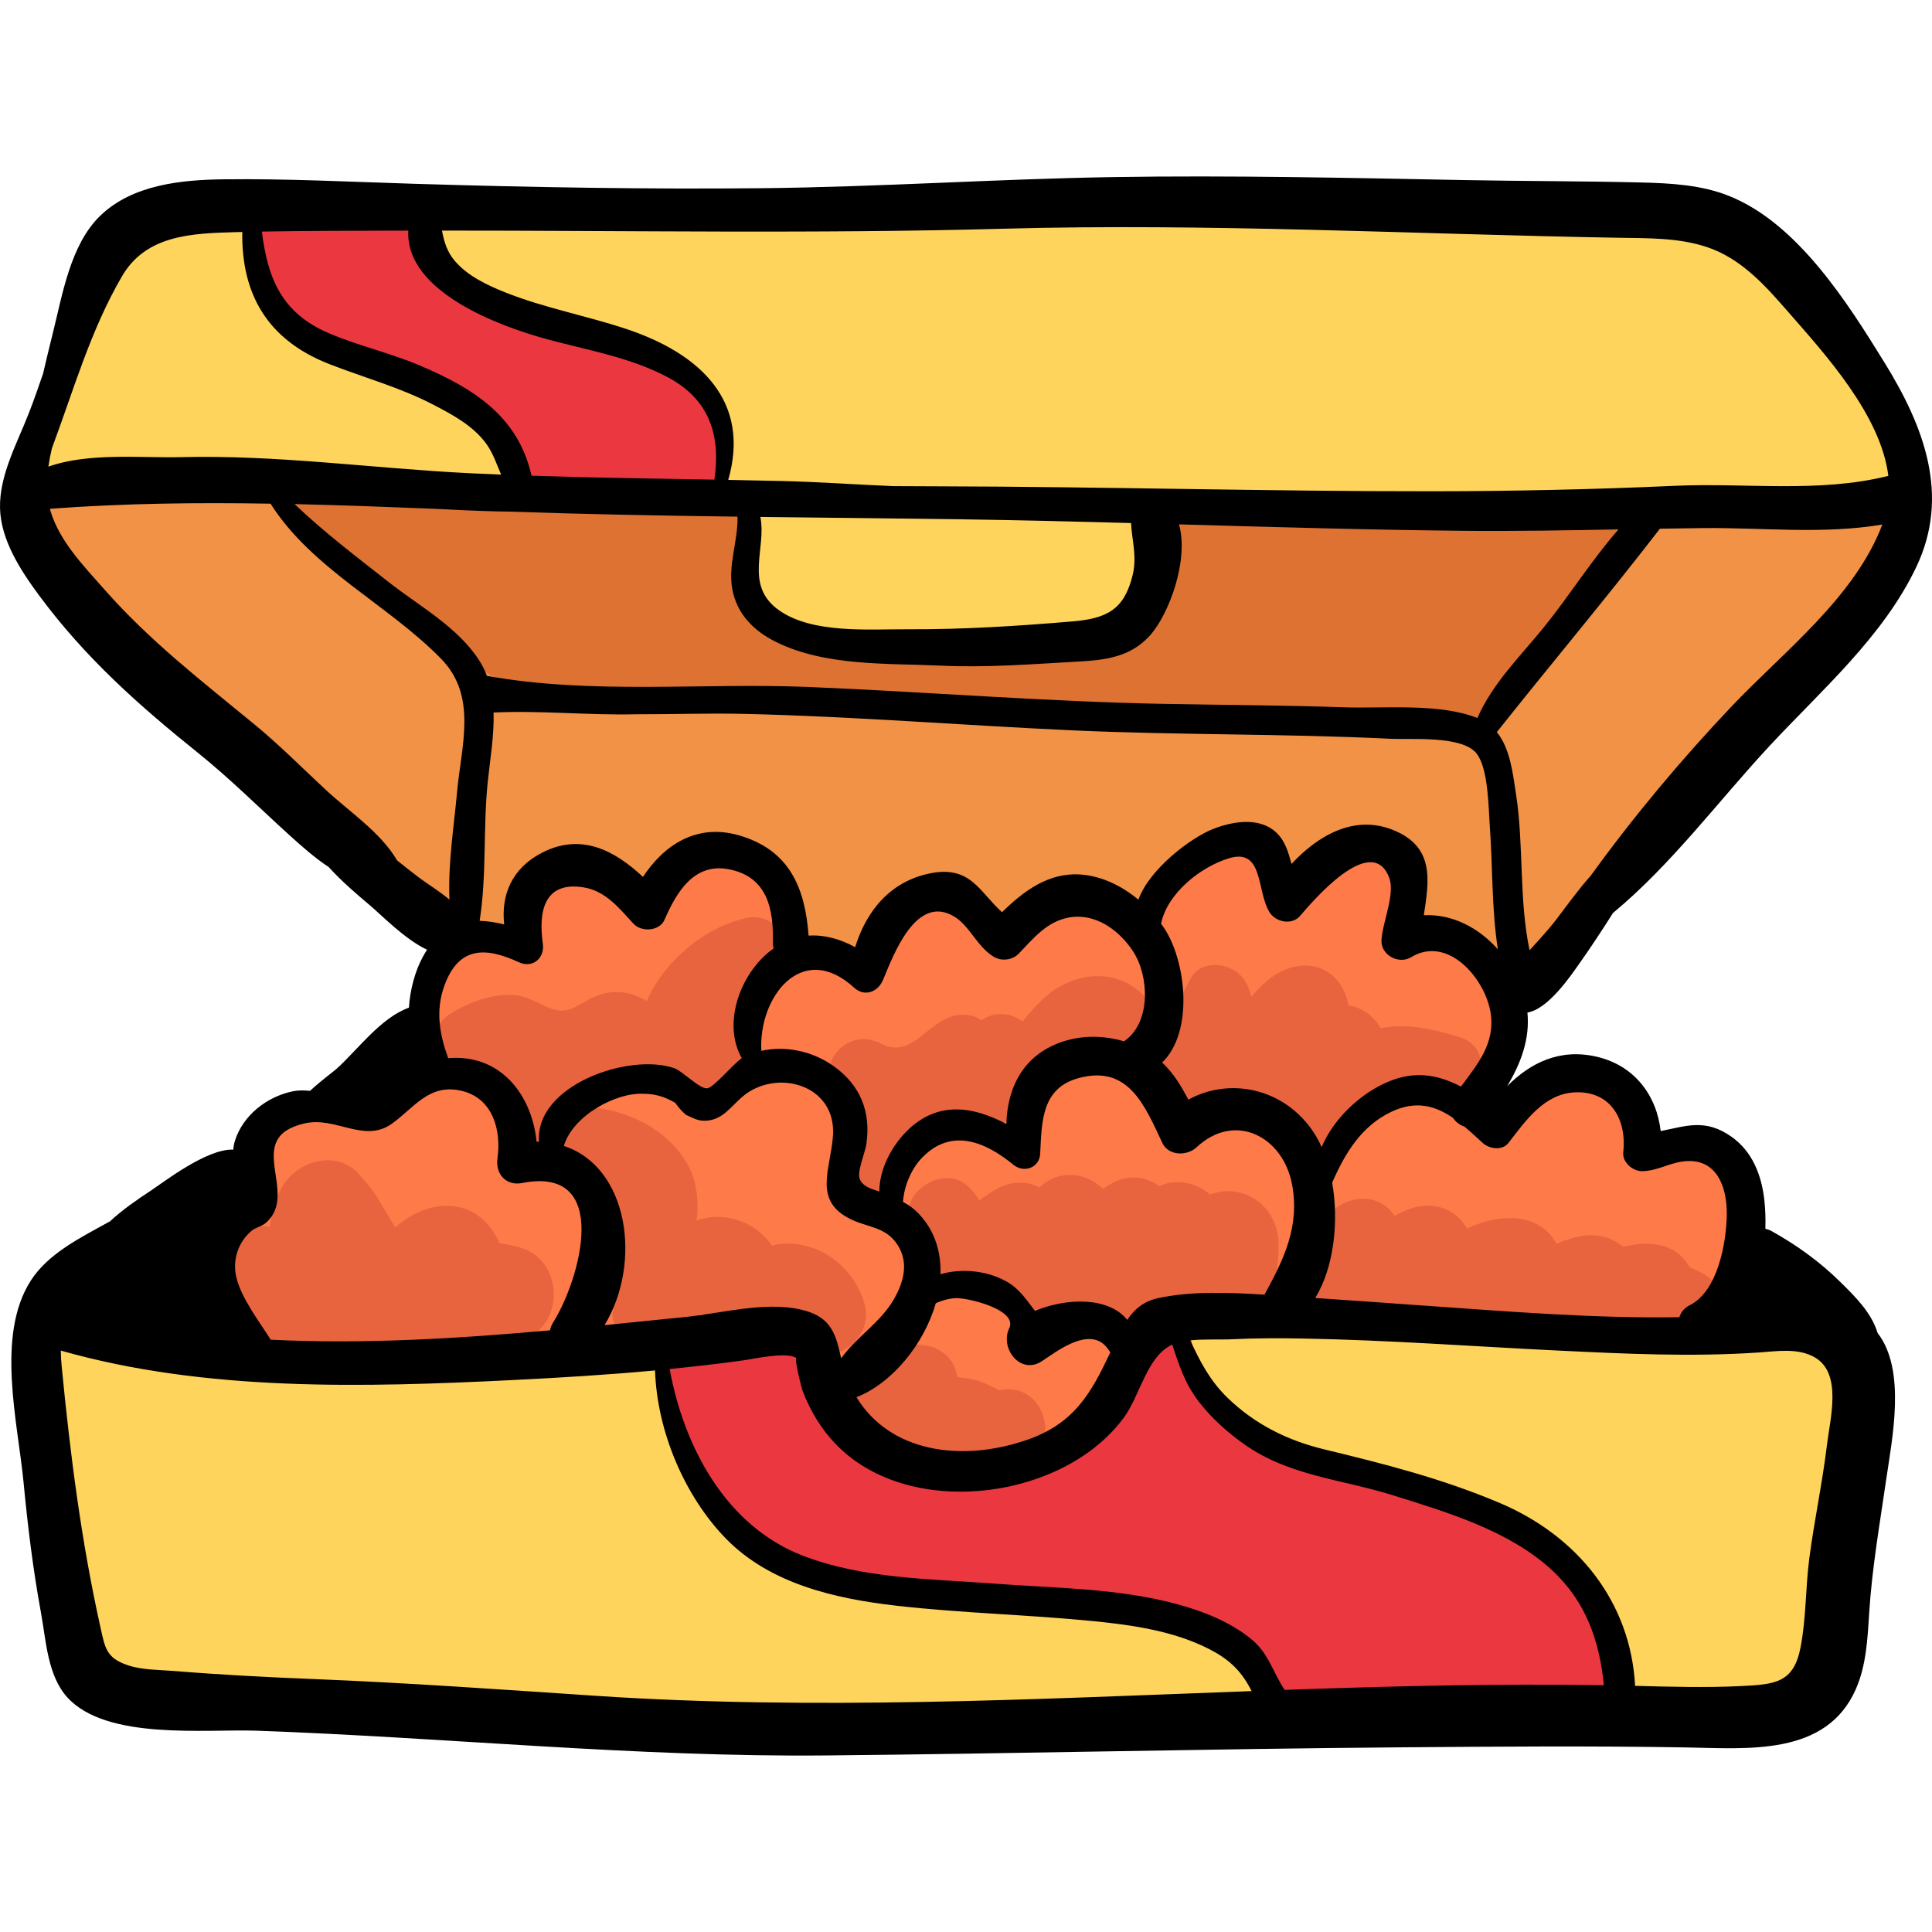 <svg version="1.1" id="fi_706853" xmlns="http://www.w3.org/2000/svg" xmlns:xlink="http://www.w3.org/1999/xlink" x="0px" y="0px" viewBox="0 0 511.999 511.999" style="enable-background:new 0 0 511.999 511.999;" xml:space="preserve">
<path style="fill:#FF7A49;" d="M463.704,315.268c-5.278-13.262-17.487-14.286-30.123-10.511c0.876-5.31-0.368-10.847-4.503-15.305
	c-7.066-7.615-17.34-7.642-26.256-3.457c-4.487,2.106-9.166,5.167-13.562,8.866c-0.912-0.425-1.846-0.734-2.776-0.883
	c0.651-1.169,1.237-2.301,1.503-2.677c5.038-7.124,9.319-15.346,8.832-24.398c-0.486-9.033-6.838-16.78-15.614-19.123
	c-2.162-0.577-4.172-0.726-6.089-0.594c1.189-4.669,1.235-9.137,0.056-14.119c-1.486-6.276-8.857-10.384-14.984-8.508
	c-6.652,2.037-12.232,5.577-17.574,9.464c-0.497-1.384-1.186-2.795-2.109-4.241c-4.473-7.008-12.482-7.161-18.569-2.393
	c-8.293,6.495-15.786,12.186-22.586,19.648c-1.219-2.846-3.287-5.316-6.16-6.917c-5.182-2.888-11.196-2.03-16.483,0.041
	c-2.892,1.133-6.754,2.847-10.537,5.036c-2.401-3.991-6.018-7.304-9.725-8.621c-12.978-4.611-22.273,8.183-28.684,17.233
	c-0.128,0.18-0.276,0.372-0.433,0.57c-1.749-1.252-3.666-2.22-5.547-2.776c-2.974-0.88-5.946-0.832-8.766-0.108
	c-0.544-6.347-2.275-12.94-6.341-18.428c-10.096-13.629-26.503-9.438-35.563,3.066c-0.279,0.384-0.794,1.092-1.392,1.953
	c-4.599-4.154-10.047-7.48-16.525-7.423c-6.994,0.062-12.785,4.825-14.686,11.463c-0.45,1.57-0.419,3.51-0.282,5.524
	c-2.737-0.665-5.608-0.828-8.867,0.077c-6.474,1.797-12.251,6.53-15.329,12.455c-3.082,5.932-3.594,13.66-1.534,20.279
	c-1.861,1.746-3.702,3.431-5.526,5.02c-2.29,0.61-4.435,0.074-7.979,0.194c-5.487,0.185-10.465,1.872-15.002,4.905
	c-1.877,1.255-3.485,3.634-5.188,4.968c0.293-0.376-2.134,0.46-3.114,0.782c-4.351,1.43-7.931,4.141-10.115,8.326
	c-2.531,4.849-3.323,11.933-1.511,17.704c-3.9,4.166-6.719,9.952-7.605,14.308c-2.603,12.796,10.012,23.342,21.163,26.536
	c15.605,4.469,31.728-2.301,46.902-5.289c18.619-3.666,37.474-4.176,56.376-3.799c8.514,0.17,17.085-0.055,25.58,0.654
	c2.618,0.161,5.219,0.471,7.802,0.928c0.41,0.143,0.759,0.259,1.073,0.361c0.053,1.682,1.039,5.778,1.167,6.242
	c3.403,12.335,12.192,21.904,24.856,24.902c13.143,3.112,27.556-1.273,38.55-8.536c6.163-4.071,11.609-9.038,16.086-14.905
	c2.349-3.077,4.209-6.139,5.881-9.617c0.647-1.495,1.326-2.976,2.037-4.441c0.026-0.034,0.038-0.057,0.063-0.09
	c1.082-0.142,2.166-0.27,3.245-0.441c1.815-0.287,3.302-1.084,4.511-2.172c1.172,0.429,2.822,0.552,3.949,0.81
	c3.09,0.706,6.063,1.369,9.212,1.754c12.297,1.502,24.808,1.525,37.176,1.318c9.518-0.159,19.482-1.229,29.492-2.022
	c9.454,6.545,22.811,6.057,35.042,4.476c5.052-0.232,10.08-0.906,15.037-2.161c0.26-0.066,0.485-0.178,0.732-0.26
	C458.306,347.523,470.473,332.278,463.704,315.268z"></path>
<path style="fill:#FFD45C;" d="M10.456,138.32c1.903,6.985,6.383,11.793,10.966,18.566c6.283,9.287,13.539,18.699,21.162,26.946
	c11.618,12.569,24.935,24.992,39.026,34.732c8.338,5.764,16.603,11.071,25.231,16.16c4.847,2.859,7.992,6.91,12.492,10.099
	c5.254,3.724,11.883,2.268,18.381,1.94c0.788-6.212,0.907-15.225,8.255-17.162c4.74-1.249,6.763,1.359,10.682,3.446
	c2.096,1.116,7.24,5.246,9.157,5.595c5.426,0.988,13.219-12.553,21.655-12.847c7.972-0.278,17.148,6.771,20.046,13.792
	c1.283,3.109,0.303,8.466,2.722,10.462c3.086,2.546,13.097,2.565,17.418,4.265c3.793-6.951,7.351-17.091,16.386-18.285
	c8.809-1.163,14.838,5.192,18.305,12.373c6.973-3.194,9.923-11.858,18.19-12.857c3.018-0.365,23.711,7.376,22.105,10.174
	c5.393-9.395,8.374-22.603,21.506-23.957c10.269-1.059,11.893,7.939,16.298,14.804c7.576-3.266,16.108-16.7,25.738-10.438
	c7.654,4.978,4.747,14.957,4.943,22.255c7.433-1.31,14.155-1.659,20.514,2.813c4.924,3.462,7.432,8.552,11.589,12.304
	c14.986-26.209,43.067-39.869,61.799-63.004c10.691-13.204,20.869-26.818,31.124-40.36c7.475-9.872,16.103-27.81,10.745-40.08
	c-5.333-12.214-17.625-20.713-25.352-31.418c-6.803-9.425-13.73-25.156-25.798-28.337c-11.7-3.084-24.902-1.937-36.842-1.996
	c-29.318-0.145-58.504-2.383-87.826-2.123c-27.038,0.24-54.053-1.043-81.069-1.927c-25.692-0.84-50.767,1.13-76.399,1.383
	c-23.665,0.233-47.191-0.664-70.889-0.065c-15.336,0.388-30.592,0.643-45.902,0.581c-5.071-0.021-12.917-1.517-17.778,0.267
	c-5.396,1.981-6.177,7.893-8.095,12.952c-7.952,20.963-22.184,39.416-21.42,62.539C9.599,134.275,9.928,136.381,10.456,138.32z"></path>
<path style="fill:#EB3840;" d="M66.69,57.768c0.161,7.445,2.087,16.967,6.424,23.149c6.964,9.927,23.64,13.058,34.251,17.763
	c8.296,3.678,19.241,6.224,25.046,13.617c3.488,4.443,2.809,10.144,5.668,14.59c2.483,3.86,5.429,2.526,10.71,2.527
	c13.448,0.001,29.106,3.621,42.257,1.535c3.196-13.333,1.913-25.079-10.715-32.01c-9.423-5.172-19.362-10.442-29.857-13.106
	c-10.358-2.629-20.208-3.59-28.867-10.182c-7.147-5.44-9.791-11.75-10.288-20.492c-5.303-1.794-12.344-0.627-17.856-0.622
	C87.981,54.54,76.509,52.136,66.69,57.768z"></path>
<path style="fill:#F29246;" d="M38.984,172.261c16.575,16.161,33.9,30.635,51.261,45.964c5.8,5.121,10.121,10.604,14.601,16.84
	c1.981,2.757,4.213,7.585,6.86,9.6c6.404,4.877,17.315,2.671,24.917,5.367c0.764-10.179,1.113-22.323,14.859-22.016
	c7.836,0.175,13.769,6.98,18.623,12.213c3.867-10.602,12.117-22.54,24.174-14.82c8.749,5.603,13.229,14.943,13.632,25.057
	c4.477-5.396,13.595,4.391,17.531,6.58c5.333-7.54,8.87-21.257,19.708-22.081c8.485-0.645,14.959,7.835,18.683,14.537
	c8.134-2.829,9.595-14.591,20.303-15.067c8.543-0.38,10.66,7.382,16.852,10.762c5.441-8.625,10.619-18.535,22.342-20.398
	c10.25-1.629,15.02,6.126,18.599,14.053c7.369-2.423,13.938-18.433,24.305-12.406c9.564,5.56,2.558,16.92,3.283,24.646
	c9.673-0.463,16.296-4,24.736,2.746c4.944,3.951,6.288,10.89,12.642,7.798c7.409-3.605,13.932-14.226,18.868-20.444
	c9.405-11.85,18.986-23.849,28.89-35.277c12.29-14.181,27.165-26.706,37.352-42.619c3.178-4.965,15.565-22.901,11.265-29.603
	c-2.686-4.186-13.491-3.381-17.513-3.23c-19.662,0.736-39.236,4.356-58.901,5.437c-25.676,1.412-51.896,0.745-77.62,0.534
	c-10.743-0.088-21.595,0.335-32.278-0.895c-3.293-0.379-6.712-1.119-9.943-0.589c-0.967,9.943,4.559,27.652-7.473,32.612
	c-8.982,3.702-21.025,2.298-30.538,3.18c-13.808,1.281-26.697,1.345-40.56,0.308c-7.817-0.585-23.988-2.172-28.931-9.858
	c-5.41-8.411,4.151-25.253-5.695-28.817c-5.857-2.121-14.181-0.809-20.414-0.809c-16.021,0-32.072-0.803-48.04-0.12
	c-13.697,0.586-27.55,1.099-41.191-0.48c-16.641-1.926-32.507-2.793-49.353-2.047c-4.314,0.191-8.724,1.357-12.976,1.475
	c-1.873,0.052-4.858-0.88-6.547-0.471c-2.642,0.64-3.67,0.513-4.055,3.554c-0.943,7.432,13.285,22.714,17.502,27.893
	C31.9,165.247,35.42,168.786,38.984,172.261z"></path>
<path style="fill:#FFD45C;" d="M9.59,352.427c-2.309,19.932,1.004,40.694,4.848,60.358c1.615,8.26,1.885,28.038,9.659,33.52
	c10.986,7.747,32.222,5.807,44.652,5.78c22.943-0.05,46.005-0.213,68.914,1.076c47.956,2.697,95.387,6.2,143.576,4.863
	c42.757-1.187,84.881-7.033,127.752-6.477c14.355,0.186,28.576,0.683,42.926,0.537c6.971-0.071,16.928,1.427,23.392-1.602
	c9.624-4.509,7.786-26.01,9.267-35.072c2.615-16.002,7.287-34.936,5.547-51.247c-1.45-13.593-21.277-11.607-31.835-12.838
	c-22.977-2.68-46.668-3.378-69.785-3.505c-21.384-0.118-42.625,3.117-64.078,2.991c-4.24-0.025-14.751-2.279-18.609-0.022
	c-4.948,2.894-7.97,13.444-11.735,18.163c-11.017,13.81-30.119,23.654-48.32,18.933c-8.281-2.147-19.078-7.59-24.715-13.964
	c-6.207-7.018-6.942-19.323-17.854-19.254c-13.138,0.083-26.691,2.51-39.905,3.029c-18.312,0.719-36.681,1.384-55.012,1.764
	c-19.949,0.413-40.074,1.45-59.949-0.438c-7.551-0.717-15-1.909-22.236-4.307C21.606,353.226,17.037,349.472,9.59,352.427z"></path>
<path style="fill:#EB3840;" d="M334.954,454.238c-1.603-6.513-3.026-13.653-8.621-18.356c-8.113-6.821-21.861-7.826-31.845-8.969
	c-21.592-2.471-44.211-4.337-65.479-8.755c-15.153-3.148-31.388-9.089-41.009-21.689c-4.419-5.786-6.665-12.173-8.201-19.256
	c-1.339-6.175-4.226-13.065-4.212-19.317c12.318-0.773,24.636-3.902,37.006-3.232c1.475,14.253,13.454,31.638,28.081,34.283
	c13.796,2.495,33.772,1.724,45.145-7.404c9.908-7.953,8.965-23.498,18.064-32.842c2.235,0.767,7.866-0.286,9.546,1.279
	c2.372,2.21,3.03,11.16,4.786,14.487c8.699,16.484,23.442,20.763,40.141,26.353c15.117,5.061,31.527,4.465,45.402,12.635
	c7.923,4.665,13.832,10.882,18.234,18.924c5.43,9.92,8.37,19.59,7.684,31.242c-4.004,0.778-7.985,0.506-12.082,0.578
	c-12.888,0.225-25.619,2.622-38.47,3.21C364.976,458.055,350.739,456.387,334.954,454.238z"></path>
<g>
	<path style="fill:#E8643F;" d="M137.67,330.584c-1.728-0.555-3.5-0.887-5.3-1.079c-0.764-1.844-1.828-3.544-3.147-5.054
		c-4.625-5.292-11.514-6.071-17.791-3.432c-2.369,0.996-4.777,2.467-6.682,4.298c-1.133-1.991-2.8-4.607-3.138-5.219
		c-1.809-3.275-3.903-6.121-6.422-8.892c-5.855-6.442-15.583-3.835-19.962,2.572c-1.705,2.495-3.217,7.002-3.75,11.394
		c-1.372-0.324-2.789-0.466-4.194-0.362c-5.213,0.383-9.345,4.904-7.858,10.315c0.678,2.469,1.499,4.983,2.478,7.444
		c-1.643,4.247-0.837,9.746,2.198,12.986c8.409,8.979,24.208,5.432,35.436,4.934c13.023-0.578,25.478-2.381,38.132-5.367
		C149.969,352.219,149.612,333.693,137.67,330.584z"></path>
	<path style="fill:#E8643F;" d="M229.253,346.016c-1.772-6.856-6.866-12.758-13.58-15.194c-3.517-1.276-7.445-1.73-11.094-0.705
		c-3.192-4.731-8.682-7.657-14.533-7.619c-1.98,0.013-3.788,0.375-5.497,0.95c0.129-0.647,0.222-1.257,0.252-1.807
		c0.259-4.712-0.359-9.212-2.752-13.346c-5.233-9.044-15.7-14.104-25.786-14.881c-3.199-0.246-6.102,1.769-7.731,4.516
		c2.881-7.046,8.31-11.631,16.352-13.186c4.523-0.874,9.037,0.221,13.356-1.173c2.524,2.95,6.37,4.822,11.187,4.861
		c5.895,0.047,10.275-7.901,6.148-12.434c-3.916-7.17,4.869-13.841,10.415-18.966c6.358-5.875-0.39-15.489-8.028-13.79
		c-7.809,1.737-14.784,6.243-20.124,12.174c-2.673,2.969-4.863,6.18-6.413,9.856c-0.009,0.023-0.018,0.056-0.028,0.079
		c-0.239-0.154-0.443-0.326-0.705-0.467c-3.921-2.103-7.459-2.57-11.747-1.262c-3.995,1.219-7.112,4.702-10.851,4.154
		c-4.287-0.629-7.643-4.02-12.454-4.14c-5.726-0.143-11.503,2.068-16.296,4.999c-6.938,4.243-6.773,17.411,2.474,18.927
		c7.344,1.204,12.313,2.561,13.324,10.859c0.799,6.563,9.439,8.816,12.205,2.595c-0.405,2.027-0.118,4.137,1.171,5.895
		c4.035,5.503,10.909,9.465,14.366,15.24c1.107,1.849,1.736,3.874,2.033,5.994c-1.901,5.367-2.978,10.199-1.702,15.866
		c-0.275,1.174-0.548,2.32-0.794,3.415c-1.016,4.53,4.21,7.612,7.673,4.554c2.06,0.731,4.35,0.913,6.588,0.432
		c3.378-0.725,6.004-2.266,8.901-4.072c0.149-0.106,0.309-0.196,0.458-0.3c1.883,2.802,4.232,5.281,5.328,5.923
		c5.456,3.2,12.988,2.609,18.198-0.936c1.373,1.713,3.364,3.012,5.095,4.206C222.078,362.349,231.294,353.914,229.253,346.016z"></path>
	<path style="fill:#E8643F;" d="M264.662,368.431c-0.727-0.449-1.583-0.835-2.352-1.208c-2.105-1.018-3.786-1.667-6.072-1.979
		c-0.348-0.047-1.399-0.159-2.514-0.254c-1.358-8.627-11.247-11.065-17.896-5.885c-1.775,1.384-3.379,2.219-5.54,2.802
		c-11.766,3.178-6.005,20.328,4.057,18.195c0.696-0.029,1.39-0.078,2.083-0.148c2.397,3.247,5.989,5.57,10.924,6.523
		c1.322,0.185,2.647,0.356,3.972,0.522c1.232,0.801,3.206,2,3.359,2.087c5.775,3.315,11.87,4.024,17.467-0.133
		C281.348,382.121,276.847,365.889,264.662,368.431z"></path>
	<path style="fill:#E8643F;" d="M338.794,328.811c-0.517-9.385-9.516-15.576-18.118-12.221c-3.554-3.219-9.003-4.332-13.468-2.254
		c-3.388-2.516-8.046-3.229-12.59-0.722c-0.719,0.396-1.508,0.894-2.326,1.46c-4.333-4.348-11.596-5.374-16.807-0.38
		c-3.13-1.678-7.096-1.74-10.657,0.008c-1.934,0.949-3.513,2.227-5.302,3.379c-1.059-1.649-2.203-3.266-4.169-4.611
		c-2.68-1.834-6.479-1.5-9.189,0c-11.138,6.167-2.187,17.158,2.879,23.758c1.207,1.572,3.432,2.386,5.177,1.675
		c0.242,0.089,0.471,0.181,0.735,0.262c2.463,0.754,4.648,0.807,6.692,0.444c0.278,0.762,0.611,1.538,1.076,2.349
		c2.491,4.348,7.59,6.207,12.167,5.229c1.718,1.641,4.166,2.893,7.732,3.544c3.248,0.593,5.893,0.319,8.177-0.493
		c2.58,2.415,6.19,3.541,10.516,2.523c2.666-0.627,4.931-1.758,6.932-3.279c2.771,1.234,5.901,1.59,8.552,0.684
		c1.022-0.349,1.944-0.784,2.827-1.25c7.092,3.616,17.568-1.348,18.625-11.035C338.596,334.738,338.968,331.976,338.794,328.811z"></path>
	<path style="fill:#E8643F;" d="M447.892,335.938c-1.522-2.438-3.22-4.436-6.705-5.613c-2.671-0.902-5.997-0.891-8.697-0.367
		c-0.457,0.089-1.439,0.229-2.354,0.405c-3.666-2.866-8.042-4.017-14.247-2.013c-1.054,0.34-2.238,0.776-3.368,1.291
		c-0.781-1.283-1.527-2.333-1.846-2.663c-5.814-6.028-14.918-4.641-21.902-1.417c-0.635-1.039-1.294-1.933-1.861-2.489
		c-5.264-5.165-11.794-4.063-17.34-0.838c-3.721-5.835-11.51-5.894-16.613-1.23c-6.973,6.373-5.096,14.623-6.105,22.803
		c-0.526,4.268,5.512,6.136,8.19,3.393c0.042-0.043,0.11-0.121,0.17-0.19c0.459,0.438,0.944,0.858,1.485,1.236
		c3.707,2.591,8.335,3.068,12.618,1.599c0.824-0.283,1.676-0.66,2.519-1.079c0.921,1.246,2.109,2.38,3.723,3.312
		c6.017,3.475,15.284,1.722,20.984-2.51c1.237,1.409,2.69,2.629,4.254,3.566c3.654,2.189,7.766,2.85,11.98,1.806
		c2.092-0.518,4.118-2.057,6.173-3.196c1.142,0.901,2.437,1.594,4.052,2.184c3.48,1.271,6.455,0.503,9.438-0.115
		c0.598,0.582,1.251,1.121,2.035,1.6c4.164,2.546,9.125,2.094,13.656,1.196c3.69-0.731,6.733-4.203,7.698-7.698
		C457.916,341.377,453.484,338.039,447.892,335.938z"></path>
	<path style="fill:#E8643F;" d="M386.75,274.821c-6.986-2.058-13.74-3.769-20.865-2.341c-1.759-3.202-4.928-5.569-8.545-6.036
		c-0.163-0.867-0.355-1.69-0.598-2.397c-2.574-7.475-9.788-9.98-16.75-6.815c-3.2,1.455-5.613,3.798-7.924,6.397
		c-0.1,0.113-0.267,0.293-0.465,0.507c-0.336-1.448-0.857-2.84-1.713-4.245c-2.995-4.915-12.033-6.144-14.681,0
		c-4.062,9.427-21.577,23.174-6.446,32.655c5.301,3.322,11.13,1.602,16.897,1.443c6.622-0.182,11.552,1.465,16.181,4.452
		c1.262,2.041,3.294,3.521,5.589,4.284c0.394,0.345,0.784,0.668,1.183,1.03c1.501,1.364,3.417,0.812,4.286-0.647
		c1.037-0.198,2.056-0.538,3.015-1.074c4.018-2.248,6.935-5.158,10.155-8.366c5.151-5.131,9.498-4.896,16.208-2.614
		C392.501,294.53,397.183,277.894,386.75,274.821z"></path>
	<path style="fill:#E8643F;" d="M303.016,263.7c-6.139-6.039-14.712-6.428-22.123-2.285c-4.09,2.287-6.988,5.8-9.898,9.246
		c-3.016-2.142-7.045-2.772-10.53-0.487c-0.109,0.071-0.196,0.148-0.303,0.219c-1.303-0.882-2.849-1.476-4.943-1.493
		c-9.189-0.076-13.237,13.237-22.708,7.096c-0.035,0.06-0.07,0.121-0.106,0.181c-7.825-3.767-17.245,6.445-9.696,12.522
		c0.549,0.442,1.094,0.857,1.64,1.268c2.734,1.775-0.942,15.942-0.622,19.75c0.764,9.067,11.971,10.189,15.298,2.07
		c3.532-8.62,9.139-14.611,18.838-14.203c3.916,0.165,8.357,1.702,10.93-2.334c0.087-0.136,0.174-0.273,0.261-0.409
		c0.241-0.378,0.418-0.791,0.564-1.216c1.509-0.383,2.921-1.1,3.973-2.131c3.324-3.257,13.984-16.112,18.612-13.782
		C300.963,282.121,310.545,271.105,303.016,263.7z"></path>
</g>
<path style="fill:#DE7233;" d="M424.175,133.747c-7.268-1.71-13.871,0.002-21.155-0.076c-8.775-0.094-17.239-1.065-26.07-0.822
	c-19.318,0.534-38.646-0.132-57.954,0.859c-5.828,0.299-9.056,4.292-9.794,9.794c-0.999,7.454-1.22,19.549-8.538,24.112
	c-6.434,4.012-19.162,2.559-26.351,3.218c-10.405,0.953-20.704,2.656-31.168,2.613c-1.313-1.438-3.201-2.461-5.694-2.637
	c-10.565-0.745-21.171-0.894-31.79-0.911c-2.356-3.33-4.606-6.85-5.939-10.592c-2.378-6.672,0.089-14.88-1.087-22
	c-0.649-3.924-5.092-6.647-8.789-6.691c-30.023-0.36-60.788,0.314-90.699-2.411c-4.217-0.385-7.042,1.985-8.304,5.162
	c-2.936-1.411-5.923-2.727-8.962-3.943c-4.239-1.697-7.404,4.56-4.34,7.456c10.809,10.218,23.655,17.929,34.574,28.042
	c10.629,9.844,18.738,16.973,33.592,19.183c13.65,2.031,27.754,1.59,41.522,2.432c16.648,1.018,33.555,1.073,50.223,0.602
	c1.112-0.032,2.077-0.259,2.953-0.587c2.111,0.128,4.18,0.257,6.171,0.434c14.518,1.289,29.888-0.206,44.51-0.548
	c15.749,5.931,34.795,2.271,51.245,2.115c6.564-0.063,13.178-0.213,19.672,0.777c5.506,0.84,11.11,2.529,16.714,2.4
	c1.198-0.028,2.257-0.15,3.253-0.317c1.37,0.399,2.914,0.358,4.439-0.348c0.732-0.339,1.437-0.717,2.127-1.115
	c1.157,0.496,2.486,0.664,3.594,0.215c1.468-0.595,2.775-1.111,3.911-2.272c1.51-1.545,1.859-3.373,1.726-5.311
	c1.502-1.44,2.984-2.901,4.495-4.306c6.175-5.741,12.367-11.678,16.919-18.797c0.417-0.652,0.704-1.29,0.932-1.919
	c2.922-2.495,5.724-5.127,8.206-8.116C432.571,144.318,431.597,135.493,424.175,133.747z"></path>
<path d="M418.425,255.524c3.099-4.376,6.113-8.952,9.045-13.587c15.557-12.882,27.973-29.746,41.615-44.403
	c13.708-14.728,30.037-28.872,38.797-47.368c8.958-18.917,1.993-37.138-8.428-54.011c-9.859-15.963-23.017-36.87-41.124-44.181
	c-7.416-2.995-15.554-3.423-23.467-3.617c-15.613-0.383-31.245-0.339-46.861-0.636c-30.914-0.589-61.826-1.284-92.747-0.796
	c-31.188,0.492-62.311,2.641-93.508,2.95c-30.626,0.303-61.319-0.234-91.931-1.168c-16.812-0.513-33.719-1.39-50.542-1.188
	C48.03,47.654,35.078,48.94,26.561,57.18c-7.963,7.704-10.028,21.034-12.616,31.323c-0.882,3.507-1.715,7.025-2.539,10.545
	c-1.223,3.572-2.458,7.094-3.783,10.496c-3.08,7.911-7.828,16.418-7.616,25.144c0.207,8.509,5.566,16.636,10.438,23.215
	c12.109,16.346,26.178,28.888,41.961,41.559c8.561,6.874,16.271,14.598,24.401,21.956c3.179,2.878,6.605,5.92,10.321,8.374
	c3.495,3.875,7.58,7.314,10.993,10.203c3.049,2.58,9.184,8.932,15.057,11.689c-0.39,0.605-0.774,1.243-1.147,1.934
	c-1.98,3.663-3.358,8.525-3.657,13.421c-7.462,2.664-13.569,11.135-19.169,16.199c-0.718,0.649-4.163,3.178-7.044,5.846
	c-1.598-0.163-3.13-0.174-4.515,0.11c-6.862,1.405-13.242,6.303-15.397,13.153c-0.255,0.81-0.368,1.569-0.42,2.308
	c-7.058-0.268-18.381,8.594-21.998,10.969c-3.678,2.416-7.428,5.021-10.687,8.047c-0.207,0.114-0.413,0.219-0.62,0.335
	c-7.197,3.996-15.727,8.171-20.333,15.318c-9.387,14.567-3.455,37.647-1.943,53.547c1.101,11.567,2.514,23.109,4.616,34.54
	c1.352,7.353,1.723,16.681,7.031,22.466c10.444,11.381,36.601,8.288,50.171,8.774c50.248,1.795,100.578,7.035,150.865,6.557
	c50.671-0.482,101.341-1.746,152.032-2.148c25.278-0.201,50.427-0.407,75.701,0.021c16.39,0.277,37.267,2.408,45.128-15.388
	c2.763-6.256,3.123-13.216,3.541-19.954c0.744-12.019,2.806-23.742,4.528-35.644c1.557-10.763,5.378-28.992-2.264-38.824
	c-1.657-5.382-5.727-9.438-9.859-13.508c-5.491-5.408-11.512-9.754-18.236-13.511c-0.571-0.319-1.122-0.499-1.658-0.614
	c0.082-2.667-0.01-5.243-0.271-7.602c-0.724-6.541-3.142-12.836-8.645-16.747c-7.059-5.017-12.231-2.801-18.827-1.549
	c-1.072-9.451-6.95-17.405-17.006-19.714c-9.752-2.239-17.513,1.614-23.7,7.836c3.733-6.159,6.067-12.638,5.391-19.533
	C410.286,267.47,416.321,258.494,418.425,255.524z M265.814,60.615c54.35-1.496,108.763,1.448,163.102,2.394
	c7.789,0.136,15.89-0.04,23.38,2.443c9.214,3.056,15.576,10.31,21.778,17.419c9.492,10.881,24.39,27.126,26.355,43.251
	c-0.044,0.01-0.084,0.008-0.128,0.019c-18.226,4.554-37.768,1.764-56.381,2.601c-21.434,0.963-42.876,1.427-64.332,1.446
	c-43.588,0.039-87.165-1.211-130.753-1.307c-4.035-0.009-8.069-0.037-12.103-0.052c-9.836-0.408-19.659-1.121-29.507-1.358
	c-4.742-0.114-9.487-0.204-14.233-0.291c5.932-20.63-7.085-33.34-26.929-39.972c-10.61-3.546-21.774-5.576-32.177-9.725
	c-4.719-1.882-9.824-4.294-13.227-8.19c-2.28-2.609-2.97-5.336-3.534-8.186C166.707,61.093,216.223,61.979,265.814,60.615z
	 M149.419,303.685c2.404-8.076,13.846-14.194,21.079-13.825c2.985-0.019,5.814,0.795,8.486,2.442c0.8,1.184,1.743,2.237,2.828,3.158
	c1.65,0.719,3.009,1.594,5.008,1.551c4.598-0.098,6.725-3.62,9.861-6.32c8.915-7.676,24.912-3.374,24.07,10.172
	c-0.561,9.013-5.586,17.443,5.015,22.394c4.393,2.052,9.028,1.902,12.089,6.639c3.097,4.792,1.567,10-0.967,14.416
	c-3.534,6.159-9.984,10.049-13.965,15.649c-0.044-0.197-0.111-0.371-0.152-0.571c-1.435-6.95-3.283-10.711-10.654-12.368
	c-9.622-2.163-20.968,1.035-30.565,1.998c-7.025,0.706-14.147,1.44-21.336,2.151C170.212,334.657,166.59,309.273,149.419,303.685z
	 M142.83,302.583c-0.211-0.006-0.413-0.027-0.627-0.027c-1.232-12.305-9.455-23.296-23.386-22.133
	c-0.016,0.001-0.033,0.006-0.049,0.007c-2.258-6.266-3.404-12.531-1.029-19.143c3.741-10.413,10.799-10.452,19.751-6.286
	c3.651,1.699,6.912-1.079,6.368-4.895c-1.101-7.721-0.156-16.612,10.624-14.975c5.945,0.903,9.495,5.425,13.41,9.677
	c2.084,2.264,6.877,2.002,8.211-1.058c3.204-7.346,7.821-15.208,17.144-13.365c10.183,2.012,11.786,10.614,11.576,19.514
	c-0.012,0.532,0.073,1.002,0.198,1.442c-0.913,0.648-1.813,1.386-2.693,2.239c-6.88,6.668-10.543,18.37-5.753,26.836
	c-2.673,1.945-7.441,7.788-9.127,7.993c-2.016,0.245-6.58-4.553-8.656-5.291C166.876,278.882,141.757,287.524,142.83,302.583z
	 M220.773,282.427c-5.478-3.839-12.517-5.387-19.012-3.947c-0.785-14.284,10.826-29.36,24.586-16.734
	c2.763,2.534,6.316,1.147,7.648-2.02c2.71-6.443,8.74-23.099,19.002-16.757c4.002,2.473,5.972,7.954,10.397,10.613
	c2.021,1.214,4.932,0.869,6.575-0.849c4.027-4.211,7.6-8.664,13.579-9.63c6.776-1.096,12.987,3.322,16.721,9.012
	c4.236,6.455,4.774,18.581-2.002,23.551c-0.131,0.096-0.236,0.208-0.355,0.312c-5.23-1.567-10.92-1.674-16.112,0.003
	c-10.592,3.421-14.843,12.211-15.112,21.88c-8.795-4.653-18.304-6.319-26.572,2.084c-3.993,4.059-7.089,10.09-7.092,15.823
	c-1.922-0.673-4.221-1.171-5.154-3.233c-0.855-1.888,1.363-6.958,1.706-9.242C230.864,294.725,228.065,287.538,220.773,282.427z
	 M247.994,345.364c1.535-0.696,3.204-1.193,5.134-1.337c3.037-0.225,16.719,3.012,14.32,7.992c-2.536,5.264,2.963,12.495,8.69,8.69
	c3.97-2.638,11.199-8.184,15.98-4.783c0.777,0.553,1.47,1.466,2.141,2.456c-5.077,10.682-9.436,18.898-22.336,23.284
	c-17.343,5.896-36.118,3.132-44.95-11.395C236.314,366.623,244.861,356.316,247.994,345.364z M274.275,347.39
	c-2.174-2.771-3.998-5.771-7.435-7.718c-4.124-2.336-9.025-3.203-13.713-2.745c-1.279,0.125-2.59,0.384-3.892,0.745
	c0.188-5.81-1.448-11.409-5.631-15.887c-1.391-1.49-2.8-2.47-4.304-3.273c0.294-4.249,2.219-8.706,4.941-11.579
	c7.758-8.189,16.854-4.401,24.307,1.731c2.787,2.293,6.933,0.846,7.115-2.947c0.412-8.585,0.391-17.363,10.207-20.018
	c13.26-3.587,17.532,7.381,22.156,17.184c1.65,3.498,6.569,3.511,9.068,1.168c10.147-9.512,22.929-2.911,25.318,9.859
	c2.086,11.148-2.208,19.849-7.313,29.191c-9.394-0.593-19.348-0.985-28.143,0.909c-3.877,0.835-6.299,2.923-8.23,5.769
	C293.855,343.69,282.849,343.845,274.275,347.39z M314.941,291.414c-1.972-3.677-3.961-7.032-6.957-9.827
	c8.553-8.29,6.282-27.273,0.364-35.882c-0.209-0.305-0.433-0.605-0.655-0.906c1.633-8.084,10.481-15.04,17.893-17.318
	c9.297-2.858,7.361,8.398,10.795,14.191c1.604,2.706,5.928,3.625,8.156,1.051c2.762-3.192,18.869-22.527,23.611-10.123
	c1.654,4.326-1.829,11.968-2.046,16.563c-0.188,3.961,4.572,6.495,7.852,4.506c9.766-5.921,19.65,5.677,21.073,14.74
	c1.267,8.07-3.469,13.614-7.847,19.549c-6.339-3.267-12.859-4.567-20.99-0.511c-6.593,3.288-12.943,9.415-15.943,16.548
	c-0.419-0.938-0.862-1.844-1.351-2.678C341.61,288.885,326.66,285.02,314.941,291.414z M377.329,242.537
	c1.394-9.195,2.98-18.208-8.308-22.646c-10.254-4.033-19.756,1.562-26.758,9.05c-0.835-3.066-1.687-6.107-4.033-8.313
	c-4.487-4.219-11.661-2.965-16.828-0.908c-5.905,2.352-16.802,10.588-19.714,18.701c-4.363-3.625-9.633-6.223-15.146-6.654
	c-8.559-0.669-15.212,4.306-20.989,9.973c-6.065-5.417-8.326-12.523-19.223-10.26c-10.545,2.191-16.765,10.042-19.704,19.523
	c-3.973-2.159-8.18-3.335-12.337-3.055c-0.937-12.553-4.996-22.741-18.553-26.602c-11.082-3.156-19.719,2.512-25.346,11.044
	c-7.442-6.958-16.336-11.805-26.811-6.379c-8.046,4.168-10.823,11.317-9.961,18.968c-2.266-0.548-4.433-0.888-6.509-0.95
	c1.902-11.988,0.894-24.776,2.147-36.825c0.614-5.903,1.728-12.25,1.545-18.378c12.324-0.586,25.174,0.761,37.706,0.462
	c9.652,0.021,19.329-0.32,28.831-0.1c28.989,0.67,57.897,3.04,86.856,4.363c28.056,1.282,56.156,0.851,84.211,2.228
	c5.593,0.275,19.088-0.912,22.892,3.892c3.164,3.996,3.163,14.55,3.488,18.9c0.83,11.086,0.465,22.071,2.163,32.998
	C391.755,245.755,384.813,242.196,377.329,242.537z M391.525,190.284c-10.103-4.026-24.784-2.473-35.423-2.844
	c-15.748-0.55-31.508-0.605-47.262-0.897c-31.558-0.584-63.015-3.184-94.543-4.487c-28.163-1.164-57.376,2.07-85.25-2.938
	c-0.53-1.386-1.185-2.74-2.018-4.046c-5.667-8.882-15.954-14.465-24.043-20.827c-8.323-6.547-17.136-13.219-24.917-20.656
	c12.422,0.281,24.855,0.757,37.341,1.259c5.755,0.314,11.511,0.577,17.268,0.704c0.599,0.014,1.197,0.008,1.796,0.02
	c20.327,0.707,40.649,1.079,60.974,1.348c0.165,6.381-2.537,12.708-1.393,19.143c1.181,6.641,5.704,11.13,11.554,14.038
	c13.144,6.534,29.687,5.647,43.971,6.306c12.122,0.559,24.066-0.42,36.159-1.085c7.328-0.403,13.955-1.216,19.104-7.024
	c5.036-5.679,10.257-19.977,7.603-29.334c25.237,0.717,50.473,1.466,75.721,1.707c13.599,0.13,27.176-0.124,40.757-0.375
	c-7.157,8.145-13.033,17.611-19.799,25.956C402.904,173.92,395.485,181.158,391.525,190.284z M201.494,136.993
	c17.919,0.221,35.84,0.382,53.769,0.636c14.83,0.21,29.656,0.577,44.481,0.982c0.203,4.551,1.633,8.783,0.412,13.814
	c-2.221,9.153-6.85,11.488-15.931,12.255c-14.711,1.243-29.024,2.15-43.786,2.081c-10.301-0.048-25.118,1.216-33.966-5.019
	C197.03,155.086,203.228,145.276,201.494,136.993z M103.393,61.124c1.604-0.007,3.207-0.002,4.81-0.006
	c-0.835,16.3,24.507,25.451,36.776,28.78c10.699,2.903,22.087,4.801,31.968,10.067c11.252,5.996,14.056,15.561,12.367,27.144
	c-16.152-0.285-32.314-0.503-48.456-1.039c-3.544-15.813-15.438-23.235-29.81-29.294c-7.815-3.295-16.134-5.156-23.919-8.479
	c-12.76-5.447-16.231-14.938-17.726-26.924C80.73,61.164,92.068,61.171,103.393,61.124z M13.761,118.794
	c5.744-15.405,10.254-31.36,18.589-45.613c6.434-11.002,18.629-11.344,30.28-11.667c0.526-0.015,1.052-0.019,1.578-0.033
	c-0.238,16.26,6.463,28.538,23.106,35.021c9.217,3.59,18.604,6.129,27.444,10.708c5.12,2.652,10.614,5.599,14.071,10.339
	c1.9,2.605,2.757,5.47,3.976,8.226c-2.793-0.113-5.586-0.23-8.378-0.369c-25.654-1.277-50.925-4.906-76.66-4.261
	c-10.317,0.259-24.198-1.28-34.943,2.52C13.057,122.036,13.372,120.409,13.761,118.794z M111.325,232.782
	c-2.072-1.558-4.115-3.169-6.137-4.805c-0.026-0.047-0.033-0.099-0.061-0.146c-4.433-7.398-12.516-12.682-18.803-18.525
	c-6.255-5.813-12.244-11.863-18.845-17.295c-14.102-11.604-27.727-22.079-39.855-35.845c-5.393-6.122-11.729-12.589-14.198-20.585
	c-0.076-0.249-0.124-0.499-0.191-0.748c19.575-1.468,39.014-1.681,58.469-1.354c10.991,17.346,31.13,26.696,45.219,41.135
	c9.678,9.918,5.296,23.081,4.194,35.356c-0.787,8.772-2.436,19.006-2.007,28.426C116.241,236.039,113.026,234.061,111.325,232.782z
	 M66.718,326.145c1.111-0.912,2.742-1.159,3.881-2.193c8.792-7.984-6.415-22.426,10.112-26.239
	c8.265-1.906,15.757,5.299,23.079,0.123c5.952-4.207,9.985-10.944,18.811-8.689c8.036,2.052,10.286,10.442,9.232,17.822
	c-0.587,4.108,2.25,7.381,6.54,6.54c23.889-4.68,15.329,25.665,8.2,36.97c-0.434,0.689-0.689,1.384-0.795,2.063
	c-24.461,2.203-49.486,3.714-74.042,2.49c-3.156-5.022-7.654-10.831-9.058-16.355C61.452,333.854,63.221,329.017,66.718,326.145z
	 M157.836,449.404c-25.042-1.669-49.993-3.452-75.078-4.453c-12.253-0.489-24.477-1.134-36.7-2.126
	c-3.965-0.322-8.406-0.246-12.199-1.525c-5.72-1.93-6.022-4.595-7.257-10.136c-5.071-22.758-8.013-45.91-10.258-69.107
	c-0.142-1.464-0.215-2.834-0.233-4.142c38.38,10.934,80.388,9.757,119.813,7.811c12.553-0.619,25.133-1.389,37.669-2.545
	c0.521,16.105,7.815,33.31,18.778,44.558c11.732,12.037,29.076,15.95,45.169,17.788c17.371,1.983,34.891,2.366,52.282,4.097
	c10.254,1.021,21.195,2.599,30.497,7.327c5.064,2.574,8.373,5.516,11.003,10.504c0.123,0.233,0.238,0.467,0.355,0.7
	C273.698,450.3,215.693,453.259,157.836,449.404z M340.443,447.835c-3.064-4.514-4.177-9.64-8.789-13.413
	c-5.729-4.687-12.994-7.511-20.07-9.401c-15.647-4.179-32.091-4.137-48.134-5.35c-16.881-1.276-34.753-1.235-50.752-7.424
	c-20.329-7.864-31.455-28.797-35.229-49.445c6.59-0.651,13.167-1.405,19.718-2.321c2.301-0.322,11.974-2.486,14.011-0.422
	c-1.005-1.017,1.225,7.807,1.436,8.366c2.222,5.903,5.656,11.395,10.295,15.701c19.917,18.491,59.16,12.937,74.881-8.414
	c4.337-5.89,6.076-16.211,12.83-19.379c1.815,5.351,3.3,10.336,7.208,15.322c3.346,4.269,7.412,7.914,11.829,11.048
	c11.885,8.435,25.825,9.294,39.358,13.528c14.41,4.508,30.975,9.409,42.282,19.903c9.077,8.424,12.555,18.832,13.723,30.457
	C396.862,446.135,368.657,446.84,340.443,447.835z M466.074,358.423c4.92-0.333,10.532-1.288,14.979,1.364
	c7.186,4.286,3.942,16.184,3.109,23.115c-1.201,9.994-3.319,19.856-4.65,29.834c-1.049,7.87-0.831,16.055-2.348,23.842
	c-1.843,9.461-6.793,9.815-15.951,10.256c-9.286,0.447-18.594,0.171-27.89-0.066c-1.194-22.215-15.176-39.676-35.817-48.441
	c-15.2-6.454-30.615-10.378-46.568-14.23c-9.715-2.345-18.371-6.635-25.63-13.672c-4.689-4.545-7.345-9.733-9.875-15.217
	c3.725-0.379,8.065-0.144,11.013-0.291c6.368-0.318,12.751-0.306,19.124-0.188c22.41,0.411,44.8,2.084,67.183,3.174
	C430.548,358.769,448.299,359.626,466.074,358.423z M399.766,302.883c4.528-5.857,9.495-13.102,17.719-13.406
	c9.619-0.356,13.634,7.525,12.697,15.888c-0.298,2.661,2.535,5.052,5.007,5.007c3.996-0.073,7.008-2.093,10.823-2.578
	c9.04-1.149,11.707,6.922,11.601,14.139c-0.109,7.462-2.412,20.243-9.764,23.932c-1.546,0.776-2.412,1.93-2.798,3.203
	c-22.585,0.371-45.452-1.524-67.89-3.085c-9.53-0.663-19.06-1.385-28.594-2.001c5.009-8.291,6.254-20.355,4.475-30.564
	c3.359-7.717,7.734-15.034,15.719-18.8c6.502-3.066,11.595-1.567,16.273,1.615c0.725,1.081,1.832,1.923,3.041,2.318
	c1.628,1.356,3.231,2.84,4.853,4.334C394.664,304.481,398.113,305.02,399.766,302.883z M401.768,210.509
	c-0.849-5.569-1.553-12.129-5.094-16.49c14.33-18.036,29.141-35.663,43.219-53.906c3.811-0.062,7.622-0.128,11.436-0.166
	c15.881-0.156,31.81,1.714,47.511-0.941c-7.373,19.397-26.176,33.665-40.015,48.268c-13.116,13.84-25.902,29.068-37.29,44.835
	c-3.315,3.691-6.245,7.816-9.147,11.616c-2.156,2.822-4.641,5.448-7.035,8.111C402.5,238.231,403.864,224.253,401.768,210.509z"></path>
<g>
</g>
<g>
</g>
<g>
</g>
<g>
</g>
<g>
</g>
<g>
</g>
<g>
</g>
<g>
</g>
<g>
</g>
<g>
</g>
<g>
</g>
<g>
</g>
<g>
</g>
<g>
</g>
<g>
</g>
</svg>